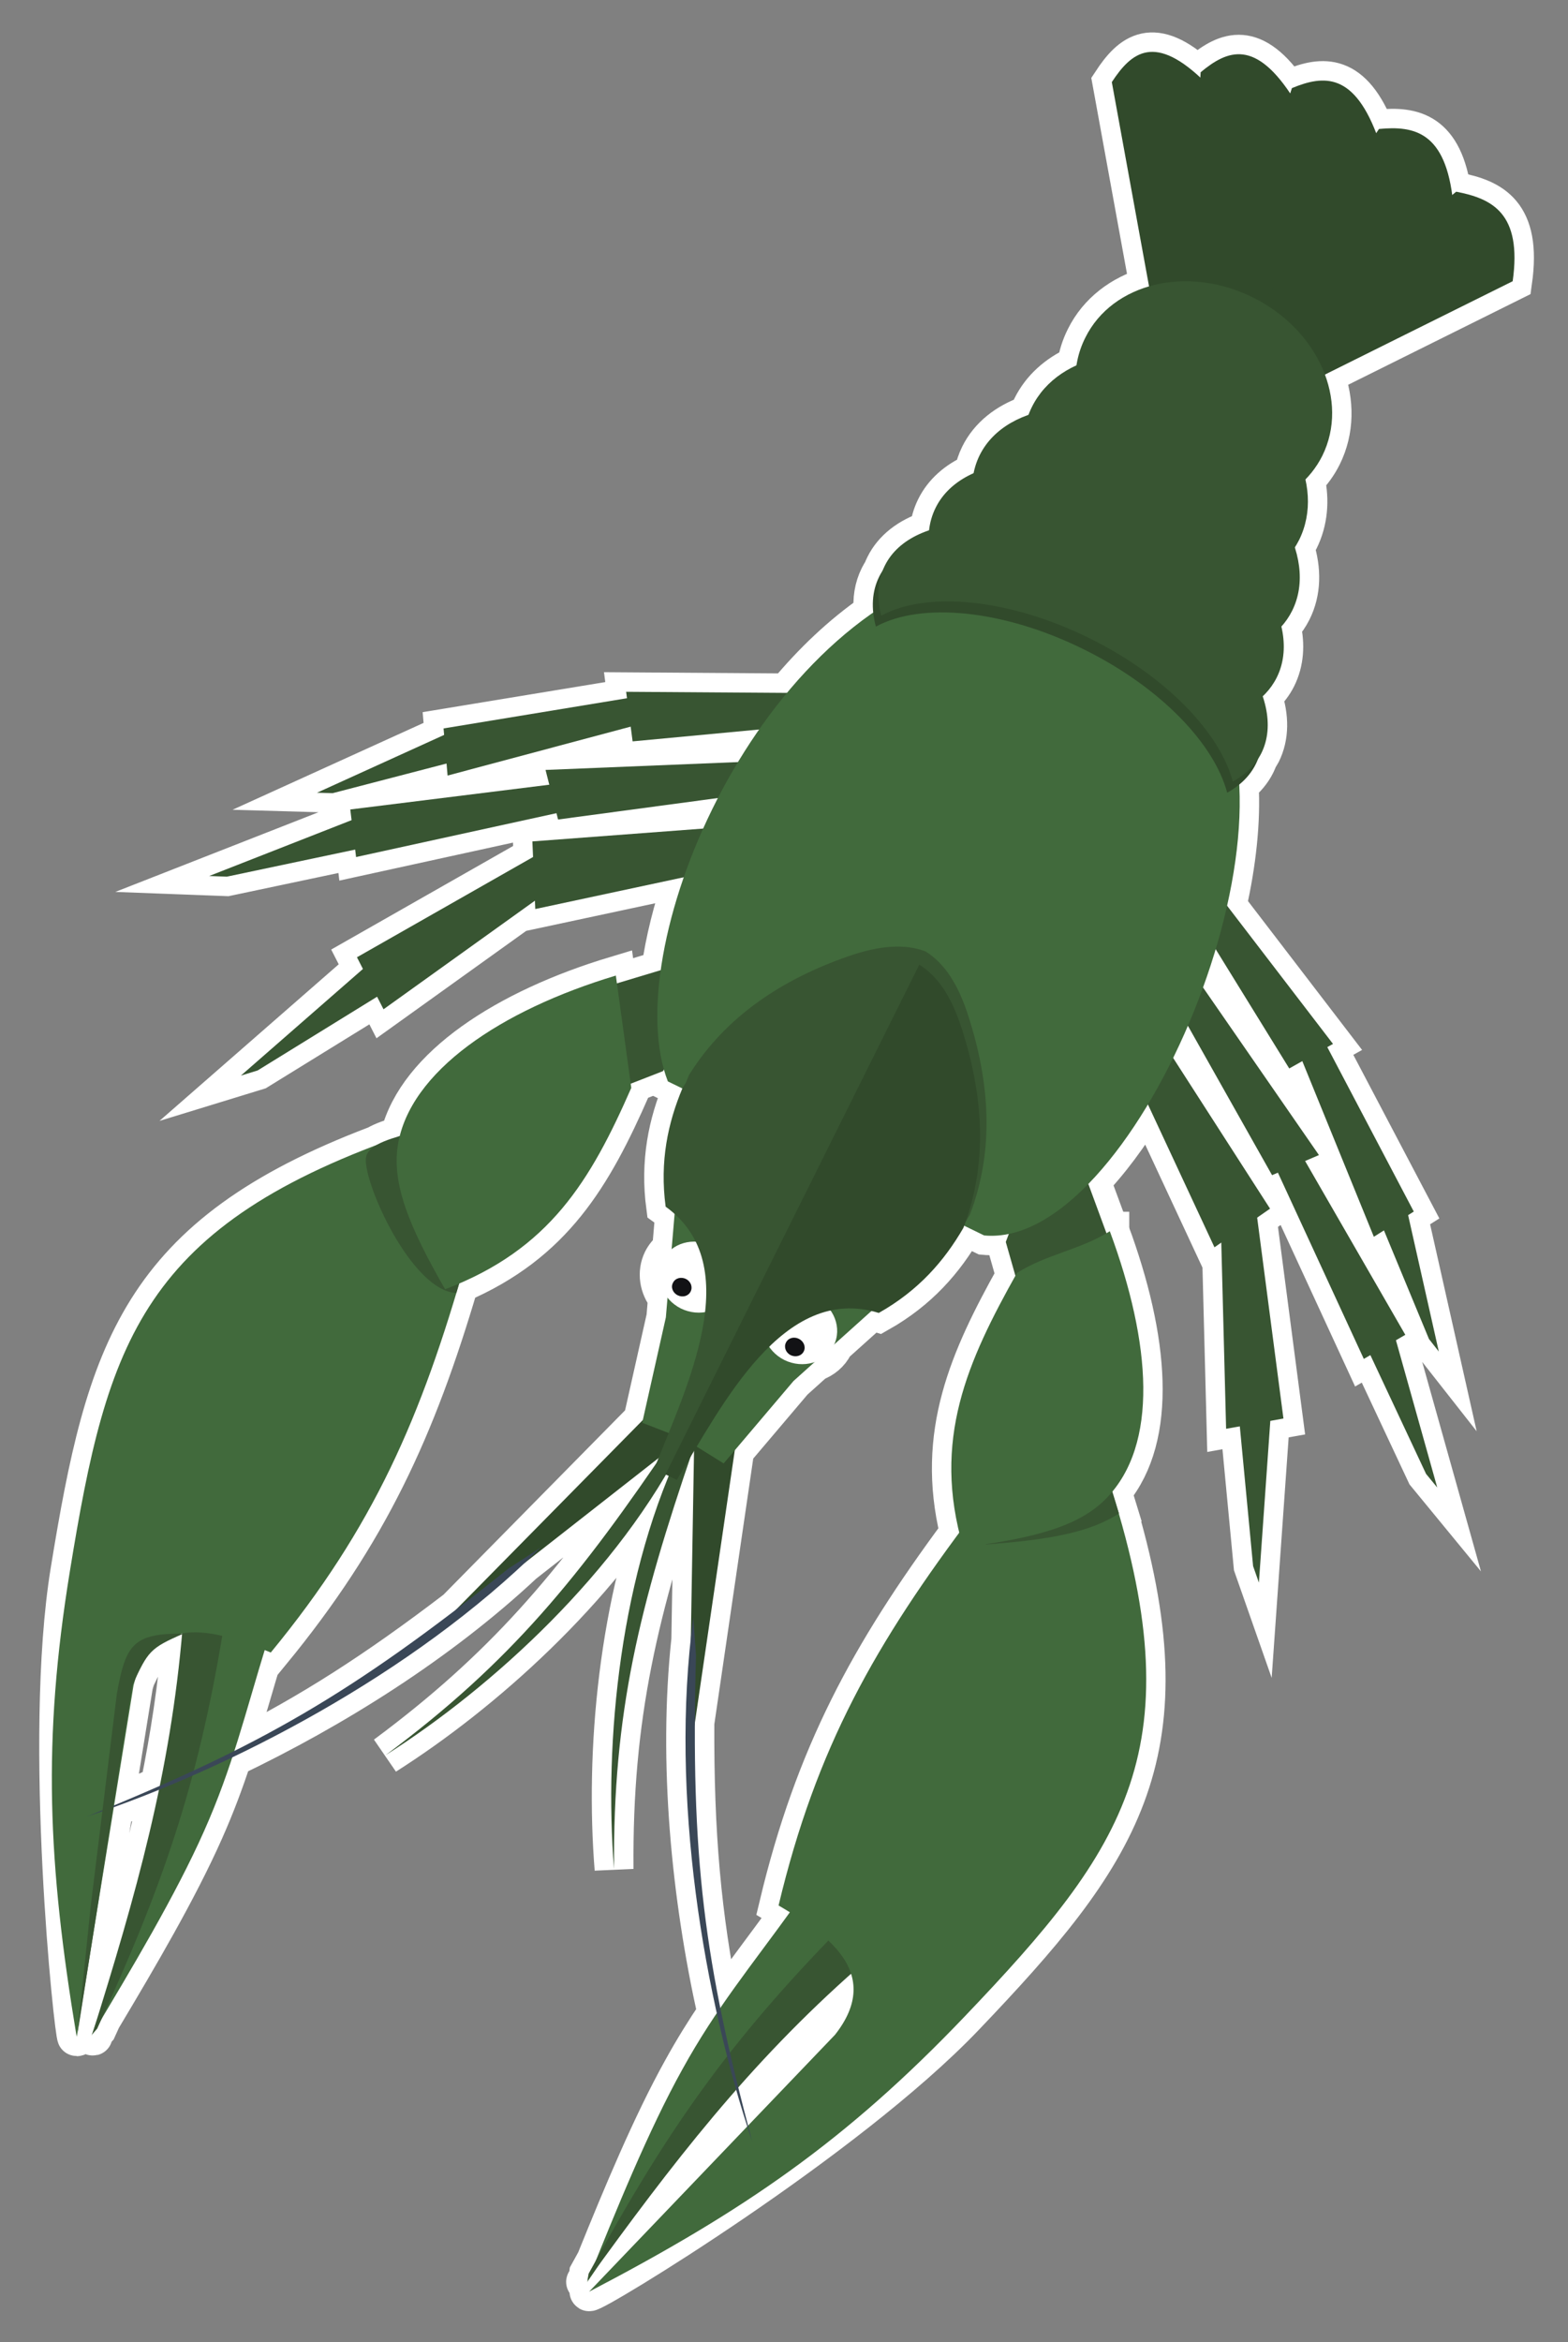 <?xml version="1.0" encoding="utf-8"?>
<!-- Generator: Adobe Illustrator 17.0.0, SVG Export Plug-In . SVG Version: 6.00 Build 0)  -->
<!DOCTYPE svg PUBLIC "-//W3C//DTD SVG 1.1 Basic//EN" "http://www.w3.org/Graphics/SVG/1.1/DTD/svg11-basic.dtd">
<svg version="1.1" baseProfile="basic" id="Слой_1"
	 xmlns="http://www.w3.org/2000/svg" xmlns:xlink="http://www.w3.org/1999/xlink" x="0px" y="0px" width="241.958px"
	 height="361.312px" viewBox="0 0 241.958 361.312" xml:space="preserve">
<rect x="0" y="0" width="241.958" height="361.312" fill="#808080" stroke="none"/>
<g>
	<path fill="#385532" stroke="#FFFFFF" stroke-width="6" stroke-miterlimit="10" d="M224.707,29.574
		c-0.205,0.168-0.41,0.335-0.614,0.503c-1.318-9.828-6.055-10.679-11.302-10.18c-0.144,0.215-0.288,0.43-0.432,0.645
		c-3.631-9.423-8.252-8.909-13.004-6.95c-0.089,0.273-0.177,0.546-0.266,0.819c-5.614-8.398-9.826-6.586-13.819-3.263
		c-0.016,0.272-0.032,0.543-0.047,0.815c-7.275-6.752-10.74-3.745-13.659,0.7c1.923,10.525,3.833,21.03,5.748,31.532
		c-4.289,1.25-7.88,3.942-9.843,7.903c-0.69,1.374-1.135,2.814-1.36,4.285c-3.012,1.372-5.441,3.513-6.873,6.392
		c-0.199,0.398-0.367,0.807-0.52,1.219c-3.416,1.204-6.084,3.293-7.542,6.223c-0.439,0.892-0.747,1.821-0.937,2.778
		c-2.638,1.177-4.674,2.953-5.849,5.311c-0.549,1.099-0.884,2.279-1.023,3.506c-3.161,1.07-5.557,2.885-6.83,5.45
		c-0.131,0.262-0.245,0.529-0.349,0.8c-0.185,0.286-0.36,0.58-0.513,0.887c-0.836,1.676-1.127,3.555-0.922,5.542
		c-4.892,3.389-9.355,7.637-13.313,12.402l-24.818-0.171l0.129,0.991l-28.304,4.66l0.085,1.001l-19.614,8.918l2.41,0.069
		l17.581-4.574l0.158,1.855l28.256-7.549l0.297,2.277l19.524-1.833c-1.144,1.64-2.234,3.318-3.266,5.026l-29.693,1.213l0.576,2.279
		l-30.708,3.819l0.201,1.648l-21.973,8.616l2.724,0.103l19.803-4.179l0.14,1.15l30.922-6.765l0.247,0.976l24.66-3.312
		c-0.805,1.561-1.564,3.133-2.273,4.711l-26.351,1.98l0.103,2.407l-27.171,15.465l0.921,1.805l-18.832,16.45l2.582-0.792
		L58.19,153.76l0.99,1.94l23.364-16.753l0.055,1.286l22.914-4.901c-1.72,4.941-2.922,9.8-3.556,14.333l-6.759,2.035l-0.165-1.202
		c-17.004,5.111-30.631,14.008-33.341,24.754c-1.201,0.356-2.565,0.793-3.604,1.404c-36.688,13.927-41.771,31.786-47.299,65.699
		c-4.269,26.178,0.635,71.847,1.038,71.846s0.12-0.741,0.18-1.111c-0.04,0.371-0.078,0.74-0.118,1.111
		c0.748-4.727,1.49-9.454,2.234-14.181c1.146-7.075,2.292-14.154,3.438-21.229c2.27-0.82,4.603-1.729,6.967-2.69
		c-2.54,12.25-6.026,24.08-10.024,36.864c-0.121,0.357-0.843,0.834-0.371,1.066s0.113-0.188,0.169-0.282l0.691-0.786
		c0.24-0.521,0.464-1.022,0.698-1.536c5.705-9.542,11.792-19.921,15.797-28.944c1.769-3.967,3.135-7.668,4.356-11.38
		c15.624-7.477,31.883-17.634,44.941-29.849l20.832-16.318c-0.098,0.243-0.195,0.486-0.291,0.725
		c-13.088,19.08-23.619,31.598-41.835,45.111c15.132-9.605,32.614-25.282,43.259-43.292l0.457,0.224
		c-7.938,19.346-9.894,42.774-8.451,60.635c-0.203-23.705,3.801-40.07,11.79-63.561c0.181-0.305,0.364-0.613,0.549-0.923
		l-0.499,29.099c-2.046,19.101,0.054,39.704,4.021,57.6c-1.818,2.701-3.58,5.521-5.321,8.679
		c-4.711,8.464-9.252,19.354-13.355,29.508c-0.37,0.668-0.736,1.323-1.11,2.006c0,0-0.132,1.033-0.094,0.98
		c-0.048,0.12-0.721,0.325-0.146,0.363s0.87-1.305,1.303-1.958c7.227-9.961,14.106-19.08,21.712-27.737
		c0.554,1.936,1.129,3.808,1.716,5.634c-8.146,8.51-25.031,25.104-24.422,25.508s39.643-23.282,57.933-42.432
		c23.696-24.816,34.708-40.073,23.8-77.609c0.01-0.007,0.022-0.013,0.032-0.02c-0.331-1.097-0.68-2.233-1.043-3.38
		c7.023-8.479,5.814-23.45-0.368-40.156v0.002c-0.169,0.107-0.348,0.194-0.52,0.295l-2.794-7.587
		c3.249-3.331,6.362-7.534,9.197-12.267l10.267,22.038l1.051-0.73l0.744,28.728l2.116-0.379l2.049,21.56l0.895,2.552l1.763-24.955
		l2.024-0.362l-4.055-30.992l1.99-1.383l-14.955-23.252c0.795-1.621,1.555-3.278,2.277-4.962l12.987,23.047l0.902-0.386
		l13.257,28.733l1.012-0.588l8.593,18.326l1.726,2.1l-6.374-22.716l1.446-0.84l-15.463-26.813l2.136-0.915l-17.886-25.851
		c0.709-1.956,1.36-3.931,1.951-5.908l11.351,18.397l2.017-1.131l11.04,27.098l1.559-0.984l6.949,16.761l1.515,1.928l-4.736-21.043
		l0.875-0.552l-13.345-25.37l0.878-0.492l-16.341-21.315c1.482-6.584,2.184-13.012,1.87-18.724c1.069-0.881,1.948-1.904,2.555-3.121
		c0.151-0.304,0.28-0.617,0.396-0.933c0.158-0.249,0.331-0.49,0.465-0.754c1.278-2.578,1.271-5.606,0.2-8.795
		c0.883-0.839,1.629-1.786,2.175-2.88c1.176-2.361,1.367-5.055,0.716-7.871c0.654-0.732,1.216-1.538,1.66-2.427
		c1.462-2.935,1.517-6.327,0.412-9.782c0.235-0.369,0.46-0.744,0.66-1.136c1.43-2.885,1.696-6.114,0.978-9.341
		c1.036-1.064,1.914-2.267,2.602-3.642c1.948-3.929,1.942-8.379,0.393-12.529c9.652-4.804,19.309-9.594,28.987-14.407
		C234.902,32.879,230.25,30.642,224.707,29.574z M28.095,252.001c-0.046,0-0.087,0.002-0.133,0.002
		c0.045-0.008,0.09-0.018,0.135-0.026C28.097,251.985,28.096,251.993,28.095,252.001z M17.605,278.51
		c1-6.173,1.999-12.343,2.999-18.521c0.104-0.394,0.217-0.768,0.336-1.128c1.928-4.099,2.529-4.743,7.144-6.747
		c-0.719,8.175-1.893,15.868-3.431,23.386C22.397,276.493,20.053,277.492,17.605,278.51z M40.846,254.547
		c0.316,0.127,0.63,0.255,0.939,0.381c15.111-18.378,22.456-34.566,29.053-56.876c0.004-0.015,0.009-0.03,0.013-0.044
		c14.527-6.24,20.547-16.488,26.561-30.184l-0.089-0.645l4.976-1.937l0.153-0.242c0.178,0.632,0.378,1.243,0.604,1.825l2.237,1.089
		c-2.248,5.386-3.504,11.279-2.58,18.233c0.499,0.36,0.951,0.74,1.383,1.129l-0.459,5.431c-0.576,0.451-1.061,1.022-1.406,1.706
		c-0.931,1.911-0.549,4.132,0.774,5.776l-0.257,3.042l-3.554,15.832l-28.784,29.213c-12.505,9.549-22.583,15.984-34.242,21.833
		C37.75,265.197,39.118,260.217,40.846,254.547z M128.857,313.89c-4.48,4.675-8.954,9.35-13.428,14.025
		c-0.53-2.021-1.029-3.976-1.502-5.886c5.311-6.019,10.992-11.822,17.403-17.534C132.186,307.186,131.69,310.287,128.857,313.89z
		 M156.686,196.804c-7.167,12.835-12.355,24.381-8.659,39.635c-13.862,18.722-22.357,34.344-27.884,57.509
		c0.57,0.338,1.155,0.689,1.743,1.052c-3.929,5.42-7.434,9.93-10.735,14.763c-2.866-14.219-4.002-26.831-3.924-43.981l6.159-42.053
		l9.063-10.688l3.281-2.948c1.248-0.443,2.315-1.297,2.921-2.525c0.027-0.053,0.046-0.108,0.071-0.162l5.749-5.164
		c0.376,0.088,0.753,0.181,1.135,0.3c6.167-3.482,10.126-8.06,13.057-13.126c0.042-0.11,0.076-0.221,0.117-0.331l3.083,1.501
		c1.26,0.12,2.534,0.027,3.813-0.241l-0.473,1.245L156.686,196.804z"/>
	<polygon fill="#385532" stroke="#FFFFFF" stroke-width="6" stroke-miterlimit="10" points="171.254,189.933 171.255,189.936 
		171.255,189.933 	"/>
</g>
<g id="__x0023_Layer_x0020_1_0">
	<g id="_472216120">
		<polygon fill="#385532" points="57.046,148.569 37.172,165.929 39.754,165.137 60.178,152.533 		"/>
		<polygon fill="#385532" points="71.337,112.098 48.916,122.292 51.326,122.361 72.645,116.814 		"/>
		<polygon fill="#385532" points="68.445,112.373 69.065,119.642 100.785,111.168 101.508,106.929 		"/>
		<polygon fill="#385532" points="96.62,106.722 97.618,114.37 130.991,111.237 131.577,106.963 		"/>
		<polygon fill="#385532" points="59.18,155.7 55.083,147.674 83.942,131.248 87.423,135.448 		"/>
		<polygon fill="#385532" points="56.873,125.494 32.279,135.138 35.003,135.241 58.491,130.284 		"/>
		<polygon fill="#385532" points="54.051,124.874 54.946,132.212 89.902,124.564 90.591,120.33 		"/>
		<polygon fill="#385532" points="84.183,118.776 86.115,126.423 122.759,121.501 122.931,117.193 		"/>
		<polygon fill="#385532" points="82.599,140.233 82.151,129.802 115.662,127.284 117.039,132.866 		"/>
	</g>
	<path fill="#416A3C" d="M122.449,294.223l7.338,5.547c-6.752,8.439-14.744,15.634-21.009,23.97
		c-6.718,8.887-11.71,18.944-18.186,28.347c4.446-11.055,9.472-23.454,14.705-32.857
		C110.498,309.793,115.874,303.35,122.449,294.223L122.449,294.223z"/>
	<path fill="#385532" d="M90.832,350.744l-0.207,1.136c13.121-18.152,24.865-33.476,41.674-48.255l-4.274-4.475
		C111.428,316.334,102.3,329.804,90.832,350.744L90.832,350.744z"/>
	<path fill="#416A3C" d="M41.097,253.724l-8.847-2.518c-2.69,10.47-3.62,21.181-6.477,31.239
		c-3.064,10.677-8.06,20.734-11.641,31.583c6.128-10.229,12.983-21.698,17.355-31.548C35.864,272.663,37.792,264.469,41.097,253.724
		z"/>
	<path fill="#385532" d="M14.992,312.96l-0.757,0.861c6.747-21.526,12.088-40.258,13.947-62.753l6.201,0.792
		C30.454,275.589,25.05,291.09,14.992,312.96L14.992,312.96z"/>
	<path fill="#416A3C" d="M71.888,194.448c-3.89-5.547-4.544-14.193-8.439-19.736c-41.601,14.223-46.873,32.134-52.661,67.641
		c-4.269,26.178-3.408,45.087,1.038,71.846c2.926-18.078,5.852-36.127,8.778-54.21c3.138-11.882,13.539-8.198,21.181-5.061
		C57.7,235.572,65.003,218.659,71.888,194.448L71.888,194.448z"/>
	<path fill="#385532" d="M71.888,194.448c-3.89-5.547-4.544-14.193-8.439-19.736c-2.066,0.723-6.747,1.584-6.988,3.959
		c-0.379,3.826,7.023,20.424,13.947,20.803C70.924,197.822,71.406,196.169,71.888,194.448L71.888,194.448z"/>
	<polygon fill="#385532" points="107.194,148.087 93.345,152.257 88.56,159.555 93.723,168.58 102.3,165.241 107.848,156.457 	"/>
	<path fill="#416A3C" d="M95.032,150.497c-17.768,5.341-31.858,14.813-33.648,26.212c-0.929,5.956,1.79,12.605,7.303,22.18
		c16.116-6.133,22.421-16.706,28.726-31.066L95.032,150.497z"/>
	<path fill="#416A3C" d="M150.245,233.472c6.752-0.246,13.878-5.444,20.631-5.685c13.741,41.778,2.823,57.274-22.042,83.314
		c-18.29,19.15-33.929,29.896-57.933,42.432c12.639-13.19,25.283-26.419,37.956-39.643c7.608-9.678-1.618-15.737-8.715-19.942
		c5.818-24.383,14.911-40.401,30.103-60.481V233.472z"/>
	<path fill="#385532" d="M151.278,233.398c6.438-0.689,13.19-5.405,19.598-5.611c0.654,1.928,1.239,3.856,1.79,5.685
		c-4.48,2.961-11.021,4.097-20.527,4.785C151.76,236.57,151.45,234.952,151.278,233.398L151.278,233.398z"/>
	<g id="_471949384">
		<polygon fill="#385532" points="196.119,217.833 194.26,244.148 193.365,241.596 191.093,217.695 		"/>
		<polygon fill="#385532" points="216.612,184.46 222.022,208.499 220.507,206.571 212.068,186.215 		"/>
		<polygon fill="#385532" points="218.161,186.904 211.999,190.794 199.596,160.352 202.562,157.249 		"/>
		<polygon fill="#385532" points="205.694,161.041 198.942,164.827 181.346,136.308 184.41,133.279 		"/>
		<polygon fill="#385532" points="189.2,220.415 198.047,218.831 193.744,185.94 188.3,185.665 		"/>
		<polygon fill="#385532" points="214.65,204.058 221.781,229.473 220.055,227.373 209.865,205.641 		"/>
		<polygon fill="#385532" points="216.853,205.917 210.45,209.635 195.465,177.157 198.46,174.024 		"/>
		<polygon fill="#385532" points="203.526,178.189 196.291,181.288 178.144,149.085 181.484,146.331 		"/>
		<polygon fill="#385532" points="187.405,192.417 195.982,186.456 177.795,158.178 172.528,160.485 		"/>
	</g>
	<g id="_473166408">
		<path fill="#314A2B" d="M186.269,57.16c-0.069-14.808-0.138-29.581-0.207-44.394c-7.854-7.785-11.469-4.716-14.498-0.103
			c2.788,15.26,5.542,30.481,8.336,45.707C182.034,57.956,184.134,57.573,186.269,57.16z"/>
		<path fill="#314A2B" d="M189.298,56.85c3.482-13.844,6.959-27.653,10.401-41.497c-5.921-9.472-10.293-7.647-14.429-4.205
			c-0.861,15.019-1.721,30.034-2.616,45.053c2.203,0.207,4.446,0.448,6.649,0.654L189.298,56.85z"/>
		<path fill="#314A2B" d="M192.401,57.44c6.782-11.921,13.569-23.872,20.355-35.822c-3.688-10.539-8.474-10.057-13.401-8.026
			c-4.475,13.78-8.951,27.589-13.431,41.365C188.093,55.783,190.232,56.614,192.401,57.44z"/>
		<path fill="#314A2B" d="M195.327,58.851c9.644-9.196,19.288-18.427,28.898-27.658c-1.102-10.883-5.995-11.813-11.434-11.296
			c-7.785,11.606-15.536,23.213-23.316,34.819C191.437,56.092,193.4,57.474,195.327,58.851L195.327,58.851z"/>
		<path fill="#314A2B" d="M197.944,61.02c11.813-5.892,23.631-11.744,35.478-17.636c1.48-10.505-3.172-12.742-8.715-13.81
			c-10.539,8.646-21.078,17.286-31.617,25.898C194.708,57.337,196.326,59.196,197.944,61.02L197.944,61.02z"/>
	</g>
	<path fill="#385532" d="M193.365,45.898c10.092,5.031,14.877,15.949,10.677,24.422c-0.929,1.859-2.203,3.408-3.752,4.716
		c-0.28-6.713-5.306-12.432-12.678-16.082c-7.883-3.929-16.185-4.205-21.663,0.344c-0.103-2.479,0.379-4.928,1.52-7.2
		c4.2-8.474,15.806-11.228,25.898-6.197v-0.003H193.365z"/>
	<path fill="#385532" d="M187.474,57.75c11.365,5.646,17.188,17.08,12.988,25.553c-0.929,1.825-2.243,3.408-3.895,4.647
		c-0.654-6.885-5.99-14.085-14.291-18.25c-8.887-4.411-18.531-3.998-24.314,0.413c-0.241-2.547,0.138-5.065,1.274-7.338
		C163.435,54.337,176.074,52.065,187.474,57.75L187.474,57.75z"/>
	<path fill="#385532" d="M182.895,66.941c13.293,6.615,20.7,18.841,16.495,27.28c-0.929,1.859-2.341,3.374-4.131,4.544
		c-1.17-7.16-7.751-14.98-17.464-19.804c-10.362-5.164-21.285-5.405-27.585-1.239c-0.448-2.651-0.172-5.198,0.964-7.505
		C155.374,61.777,169.597,60.297,182.895,66.941L182.895,66.941z"/>
	<path fill="#385532" d="M178.311,76.138c14.537,7.234,22.908,19.942,18.703,28.381c-0.929,1.859-2.375,3.339-4.234,4.475
		c-1.549-7.333-8.887-15.531-19.495-20.803c-11.331-5.646-23.075-6.3-29.689-2.307c-0.585-2.685-0.344-5.302,0.792-7.578
		C148.592,69.872,163.779,68.874,178.311,76.138L178.311,76.138z"/>
	<polygon fill="#385532" points="165.982,177.329 170.979,190.897 168.048,199.13 157.72,200.438 155.202,191.591 158.891,181.878 	
		"/>
	<path fill="#385532" d="M105.674,222.17c-10.018,20.252-12.501,46.568-10.918,66.166c-0.207-24.108,3.929-40.607,12.192-64.749
		L105.674,222.17L105.674,222.17z"/>
	<path fill="#385532" d="M105.674,222.17c-10.121,20.222-29.581,38.06-46.184,48.599c19.357-14.36,30.034-27.59,44.325-48.771
		L105.674,222.17z"/>
	<polygon fill="#314A2B" points="105.231,222.101 65.657,253.099 102.679,215.526 	"/>
	<path fill="#3A4757" d="M83.425,238.739c-19.731,19.563-48.009,34.165-69.947,41.468c26.552-10.78,40.573-18.703,65.025-38.266
		C80.155,240.873,81.807,239.806,83.425,238.739L83.425,238.739z"/>
	<polygon fill="#314A2B" points="107.125,222.101 106.264,272.353 113.906,220.174 	"/>
	<path fill="#3A4757" d="M106.987,249.519c-3.723,27.555,1.687,58.897,9.088,80.836c-7.401-27.693-9.536-43.642-8.675-74.979
		C107.262,253.414,107.125,251.447,106.987,249.519z"/>
	<path fill="#416A3C" d="M134.64,202.09l-12.192,10.952l-10.78,12.713l-4.441-2.759c4.544-7.298,9.226-14.291,14.223-21.354
		l7.406-1.997L134.64,202.09z"/>
	<path fill="#416A3C" d="M104.125,186.938l-1.377,16.293l-3.649,16.254l4.888,1.893c3.069-8.021,5.823-15.978,8.474-24.211
		l-2.892-7.097l-5.439-3.133L104.125,186.938L104.125,186.938z"/>
	<path fill="#416A3C" d="M148.833,87.71c-33.029,9.3-53.487,59.276-45.776,79.114l48.805,23.763
		c22.765,2.174,49.941-61.961,35.301-83.762L148.829,87.71H148.833z"/>
	<path fill="#314A2B" d="M172.356,88.123c16.013,7.992,25.622,21.319,21.422,29.758c-0.929,1.864-2.444,3.31-4.411,4.411
		c-1.997-7.544-10.259-16.224-21.973-22.042c-12.501-6.236-25.244-7.406-32.237-3.585c-0.757-2.788-0.62-5.439,0.516-7.716
		C139.878,80.515,156.304,80.136,172.356,88.123z"/>
	<path fill="#385532" d="M103.677,225.446l1.756,0.861c6.993-11.469,16.396-30.378,31.175-25.799
		c6.162-3.443,10.121-8.021,13.052-13.121c3.856-10.023,3.029-20.527-0.207-30.55c-1.549-4.923-3.654-8.193-6.615-10.057
		c-3.236-1.239-7.131-0.929-11.985,0.757c-9.988,3.482-18.841,9.162-24.526,18.29c-2.272,5.41-3.546,11.296-2.616,18.324
		c12.575,9.059,3.172,27.894-1.756,40.401L103.677,225.446L103.677,225.446z"/>
	<path fill="#FFFFFF" d="M121.037,209.807c2.892,1.411,6.305,0.413,7.613-2.238c1.343-2.651,0.069-5.995-2.828-7.406
		c-2.857-1.446-6.265-0.448-7.608,2.203C116.906,205.022,118.146,208.361,121.037,209.807L121.037,209.807z"/>
	<path fill="#121215" d="M122.001,209.049c0.757,0.379,1.687,0.138,2.031-0.585c0.344-0.689,0-1.549-0.757-1.928
		s-1.652-0.138-1.997,0.585C120.934,207.81,121.244,208.671,122.001,209.049z"/>
	<path fill="#314A2B" d="M102.679,227.442l1.756,0.861c6.993-11.469,16.396-30.344,31.17-25.76
		c6.167-3.482,10.126-8.06,13.057-13.126c3.856-10.057,3.029-20.527-0.207-30.585c-1.554-4.923-3.654-8.193-6.615-10.023
		L102.679,227.442z"/>
	<path fill="#416A3C" d="M171.254,189.933c6.438,17.395,7.51,32.93-0.516,41.192c-4.239,4.377-11.159,6.167-22.111,7.579
		c-4.859-16.568,0.654-28.691,8.297-42.328c4.48-2.857,9.885-3.615,14.331-6.438L171.254,189.933L171.254,189.933z"/>
	<path fill="#FFFFFF" d="M105.054,201.849c2.897,1.416,6.305,0.452,7.647-2.238c1.308-2.651,0.034-5.956-2.823-7.406
		c-2.892-1.446-6.305-0.448-7.647,2.208C100.923,197.099,102.197,200.404,105.054,201.849L105.054,201.849z"/>
	<path fill="#121215" d="M104.572,199.818c0.757,0.379,1.652,0.138,2.002-0.585c0.344-0.689,0.034-1.549-0.723-1.928
		c-0.762-0.379-1.657-0.138-2.002,0.585C103.471,198.579,103.815,199.44,104.572,199.818z"/>
	<path fill="#385532" d="M102.679,227.442l-1.721-0.861c4.928-12.536,14.326-31.376,1.756-40.435
		c-0.929-6.993,0.344-12.914,2.616-18.324c5.685-9.128,14.537-14.773,24.491-18.255c4.888-1.721,8.783-2.031,12.019-0.757
		L102.679,227.442L102.679,227.442z"/>
	<path fill="#385532" d="M173.182,86.401c16.047,7.992,25.657,21.319,21.457,29.793c-0.929,1.825-2.444,3.305-4.406,4.377
		c-2.002-7.544-10.264-16.224-21.978-22.047c-12.536-6.231-25.278-7.367-32.271-3.546c-0.723-2.823-0.585-5.439,0.551-7.716
		C140.739,78.793,157.13,78.444,173.182,86.401L173.182,86.401z"/>
	<path fill="#385532" d="M28.354,251.997c-7.785,0-8.956,1.584-10.333,9.369c-1.343,10.918-2.685,21.836-4.028,32.719
		c-0.689,6.718-1.377,13.401-2.105,20.114c2.862-18.078,5.685-36.161,8.542-54.245C22.846,254.756,23.082,254.27,28.354,251.997z"/>
</g>
</svg>
